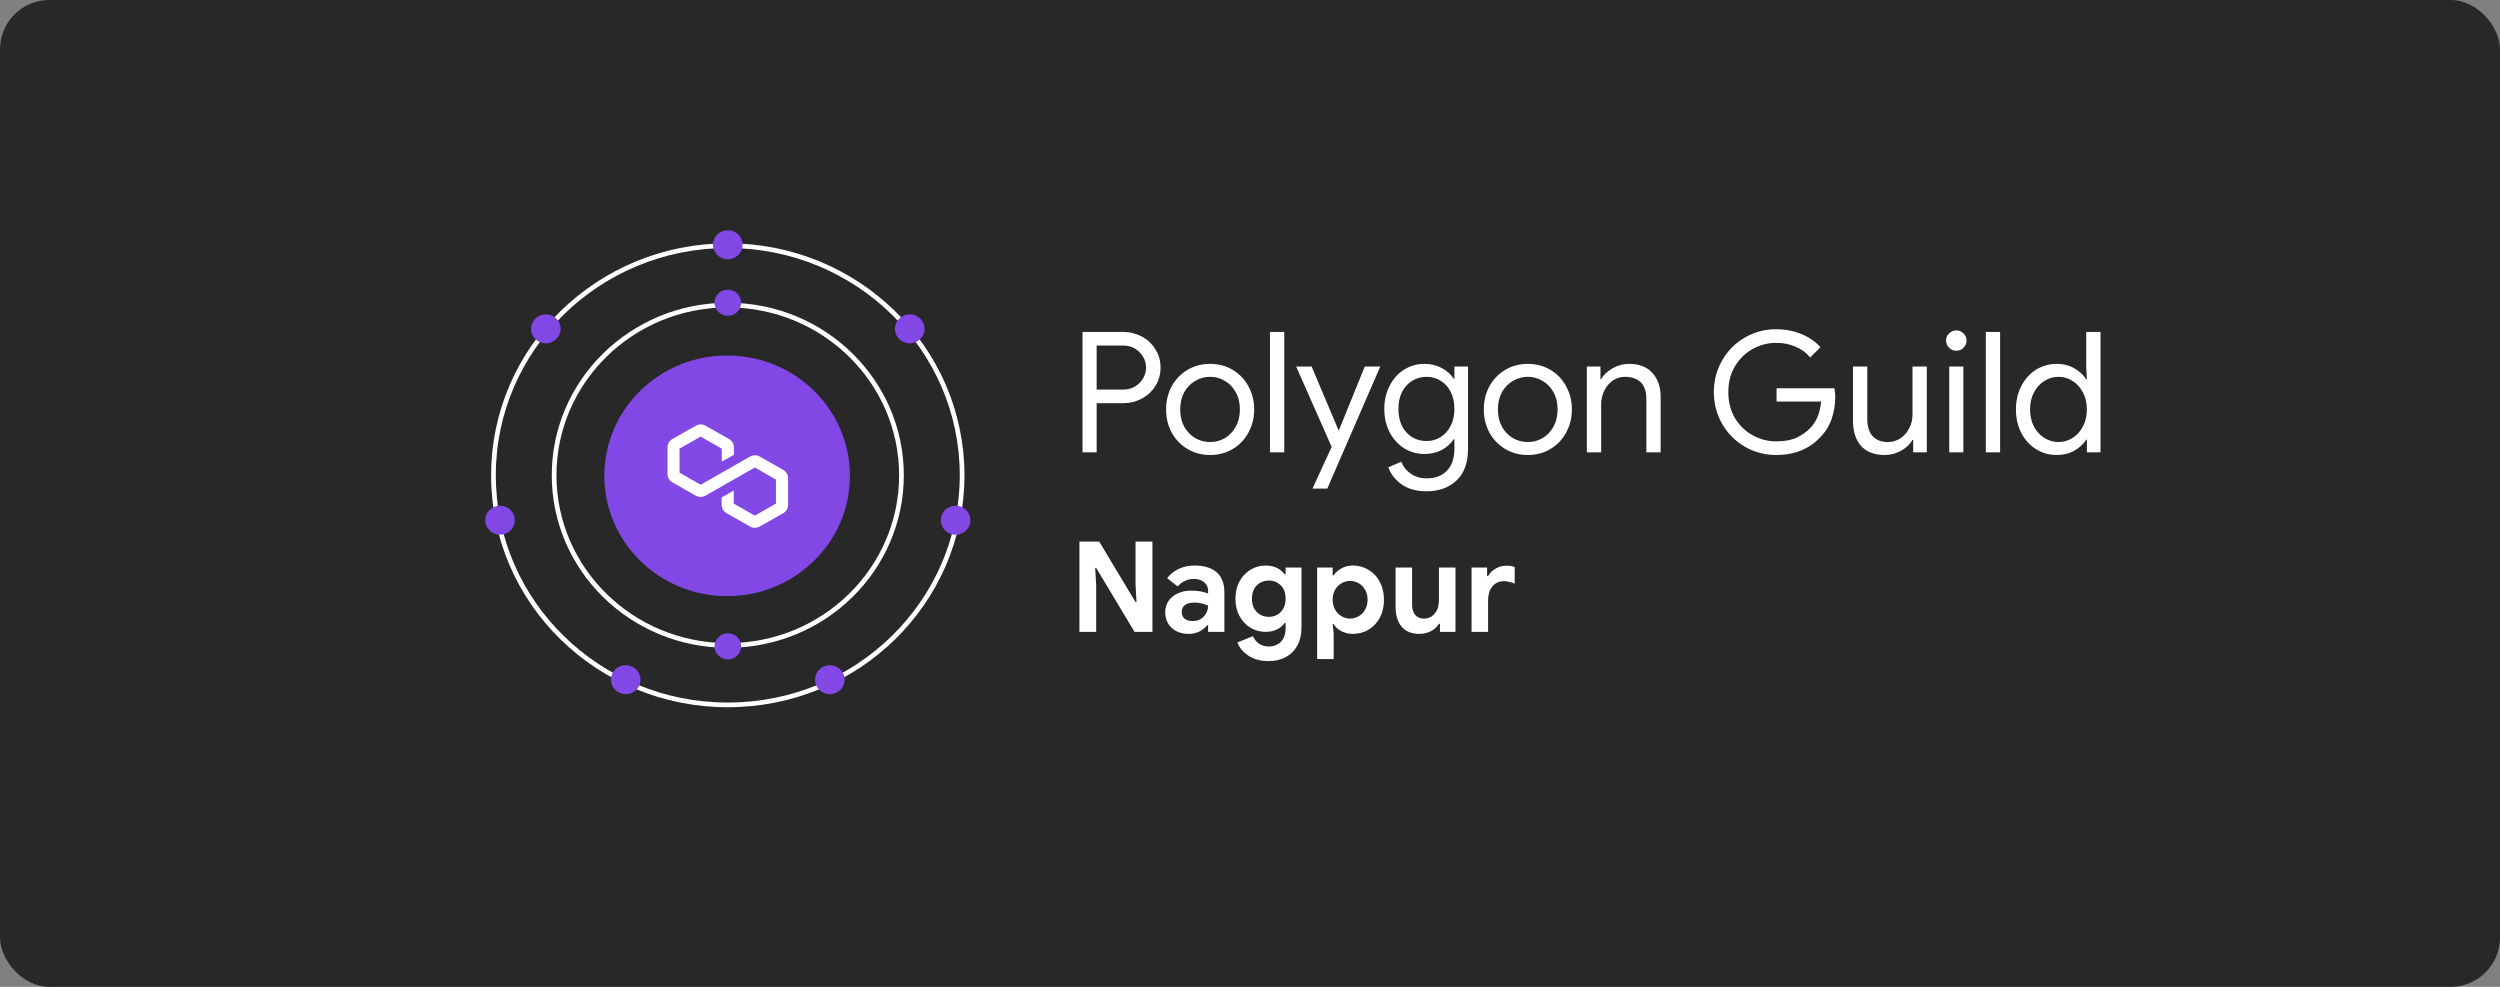 <svg width="304" height="120" viewBox="0 0 304 120" fill="none" xmlns="http://www.w3.org/2000/svg">
<rect x="0" y="0" width="304" height="120" fill="#808080" stroke="none"/>
<rect width="304" height="120" rx="6" fill="#282828"/>
<path d="M131.636 40.362H136.563C137.38 40.362 138.137 40.546 138.832 40.914C139.527 41.282 140.079 41.8 140.488 42.468C140.911 43.122 141.122 43.865 141.122 44.696C141.122 45.527 140.911 46.277 140.488 46.945C140.079 47.599 139.527 48.11 138.832 48.478C138.137 48.846 137.38 49.03 136.563 49.03H133.353V55H131.636V40.362ZM136.604 47.374C137.149 47.374 137.626 47.245 138.035 46.986C138.457 46.727 138.784 46.393 139.016 45.984C139.248 45.575 139.364 45.146 139.364 44.696C139.364 44.246 139.248 43.817 139.016 43.408C138.784 42.999 138.457 42.665 138.035 42.406C137.626 42.147 137.149 42.018 136.604 42.018H133.353V47.374H136.604ZM147.153 55.327C146.131 55.327 145.211 55.082 144.393 54.591C143.575 54.1 142.935 53.433 142.471 52.588C142.022 51.742 141.797 50.809 141.797 49.787C141.797 48.764 142.022 47.831 142.471 46.986C142.935 46.141 143.575 45.473 144.393 44.982C145.211 44.492 146.131 44.246 147.153 44.246C148.175 44.246 149.095 44.492 149.913 44.982C150.731 45.473 151.365 46.141 151.815 46.986C152.278 47.831 152.51 48.764 152.51 49.787C152.51 50.809 152.278 51.742 151.815 52.588C151.365 53.433 150.731 54.1 149.913 54.591C149.095 55.082 148.175 55.327 147.153 55.327ZM147.153 53.753C147.794 53.753 148.387 53.596 148.932 53.283C149.491 52.956 149.934 52.492 150.261 51.892C150.602 51.293 150.772 50.591 150.772 49.787C150.772 48.983 150.602 48.281 150.261 47.681C149.934 47.081 149.491 46.625 148.932 46.311C148.387 45.984 147.794 45.82 147.153 45.82C146.513 45.82 145.913 45.984 145.354 46.311C144.795 46.625 144.346 47.081 144.005 47.681C143.678 48.281 143.514 48.983 143.514 49.787C143.514 50.591 143.678 51.293 144.005 51.892C144.346 52.492 144.795 52.956 145.354 53.283C145.913 53.596 146.513 53.753 147.153 53.753ZM154.428 40.362H156.166V55H154.428V40.362ZM161.93 54.346L157.616 44.573H159.497L162.768 52.322H162.809L165.957 44.573H167.838L161.398 59.416H159.599L161.93 54.346ZM173.462 59.743C172.236 59.743 171.22 59.457 170.416 58.884C169.625 58.312 169.094 57.624 168.821 56.82L170.396 56.145C170.627 56.745 171.009 57.228 171.54 57.596C172.086 57.978 172.726 58.169 173.462 58.169C174.539 58.169 175.37 57.855 175.956 57.228C176.556 56.602 176.856 55.716 176.856 54.571V53.405H176.774C176.433 53.937 175.95 54.373 175.323 54.714C174.709 55.041 174.007 55.204 173.217 55.204C172.317 55.204 171.493 54.973 170.743 54.509C170.007 54.046 169.421 53.398 168.985 52.567C168.549 51.736 168.331 50.788 168.331 49.725C168.331 48.676 168.549 47.735 168.985 46.904C169.421 46.059 170.007 45.405 170.743 44.941C171.493 44.478 172.317 44.246 173.217 44.246C174.007 44.246 174.709 44.417 175.323 44.757C175.95 45.084 176.433 45.521 176.774 46.066H176.856V44.573H178.512V54.591C178.512 56.268 178.049 57.542 177.122 58.414C176.195 59.3 174.975 59.743 173.462 59.743ZM173.462 53.63C174.089 53.63 174.655 53.474 175.159 53.16C175.677 52.846 176.086 52.397 176.386 51.811C176.699 51.225 176.856 50.529 176.856 49.725C176.856 48.908 176.699 48.206 176.386 47.62C176.086 47.033 175.677 46.59 175.159 46.291C174.655 45.977 174.089 45.82 173.462 45.82C172.835 45.82 172.263 45.977 171.745 46.291C171.227 46.604 170.811 47.054 170.498 47.64C170.198 48.226 170.048 48.921 170.048 49.725C170.048 50.529 170.198 51.231 170.498 51.831C170.811 52.417 171.227 52.867 171.745 53.18C172.263 53.48 172.835 53.63 173.462 53.63ZM185.786 55.327C184.764 55.327 183.844 55.082 183.026 54.591C182.208 54.1 181.568 53.433 181.104 52.588C180.654 51.742 180.43 50.809 180.43 49.787C180.43 48.764 180.654 47.831 181.104 46.986C181.568 46.141 182.208 45.473 183.026 44.982C183.844 44.492 184.764 44.246 185.786 44.246C186.808 44.246 187.728 44.492 188.546 44.982C189.364 45.473 189.998 46.141 190.447 46.986C190.911 47.831 191.142 48.764 191.142 49.787C191.142 50.809 190.911 51.742 190.447 52.588C189.998 53.433 189.364 54.1 188.546 54.591C187.728 55.082 186.808 55.327 185.786 55.327ZM185.786 53.753C186.427 53.753 187.02 53.596 187.565 53.283C188.124 52.956 188.566 52.492 188.894 51.892C189.234 51.293 189.405 50.591 189.405 49.787C189.405 48.983 189.234 48.281 188.894 47.681C188.566 47.081 188.124 46.625 187.565 46.311C187.02 45.984 186.427 45.82 185.786 45.82C185.145 45.82 184.546 45.984 183.987 46.311C183.428 46.625 182.978 47.081 182.638 47.681C182.31 48.281 182.147 48.983 182.147 49.787C182.147 50.591 182.31 51.293 182.638 51.892C182.978 52.492 183.428 52.956 183.987 53.283C184.546 53.596 185.145 53.753 185.786 53.753ZM192.961 44.573H194.617V46.107H194.699C194.985 45.589 195.441 45.153 196.068 44.798C196.695 44.43 197.363 44.246 198.072 44.246C199.326 44.246 200.28 44.614 200.934 45.35C201.602 46.073 201.936 47.061 201.936 48.315V55H200.198V48.58C200.198 47.613 199.966 46.911 199.503 46.475C199.04 46.038 198.406 45.82 197.602 45.82C197.043 45.82 196.539 45.977 196.089 46.291C195.653 46.604 195.312 47.02 195.067 47.538C194.821 48.042 194.699 48.574 194.699 49.132V55H192.961V44.573ZM215.99 55.327C214.614 55.327 213.346 54.993 212.187 54.325C211.029 53.657 210.109 52.737 209.427 51.565C208.746 50.393 208.405 49.098 208.405 47.681C208.405 46.263 208.746 44.969 209.427 43.796C210.109 42.624 211.029 41.704 212.187 41.036C213.346 40.369 214.614 40.035 215.99 40.035C217.067 40.035 218.075 40.225 219.016 40.607C219.97 40.989 220.754 41.527 221.367 42.222L220.12 43.469C219.657 42.897 219.064 42.461 218.341 42.161C217.619 41.847 216.842 41.691 216.011 41.691C214.975 41.691 214.007 41.943 213.107 42.447C212.222 42.938 211.506 43.64 210.961 44.553C210.429 45.452 210.163 46.495 210.163 47.681C210.163 48.867 210.429 49.916 210.961 50.829C211.506 51.729 212.228 52.431 213.128 52.935C214.027 53.426 214.988 53.671 216.011 53.671C216.992 53.671 217.81 53.521 218.464 53.221C219.132 52.908 219.704 52.499 220.181 51.995C220.536 51.613 220.822 51.156 221.04 50.625C221.258 50.08 221.394 49.48 221.449 48.826H216.031V47.211H223.064C223.132 47.592 223.166 47.947 223.166 48.274C223.166 49.173 223.023 50.052 222.737 50.911C222.451 51.756 221.994 52.499 221.367 53.14C220.018 54.598 218.225 55.327 215.99 55.327ZM229.187 55.327C227.933 55.327 226.972 54.959 226.304 54.223C225.65 53.487 225.323 52.458 225.323 51.136V44.573H227.06V50.87C227.06 51.865 227.285 52.594 227.735 53.058C228.185 53.521 228.791 53.753 229.555 53.753C230.141 53.753 230.659 53.596 231.108 53.283C231.572 52.969 231.926 52.56 232.171 52.056C232.43 51.552 232.56 51.02 232.56 50.461V44.573H234.298V55H232.642V53.487H232.56C232.274 54.005 231.817 54.441 231.19 54.796C230.563 55.15 229.895 55.327 229.187 55.327ZM237.887 42.652C237.546 42.652 237.253 42.529 237.008 42.284C236.762 42.038 236.64 41.745 236.64 41.404C236.64 41.064 236.762 40.778 237.008 40.546C237.253 40.3 237.546 40.178 237.887 40.178C238.227 40.178 238.52 40.3 238.766 40.546C239.011 40.778 239.134 41.064 239.134 41.404C239.134 41.745 239.011 42.038 238.766 42.284C238.534 42.529 238.241 42.652 237.887 42.652ZM237.028 44.573H238.745V55H237.028V44.573ZM241.476 40.362H243.214V55H241.476V40.362ZM250.105 55.327C249.178 55.327 248.333 55.089 247.57 54.612C246.82 54.135 246.227 53.48 245.791 52.649C245.355 51.804 245.137 50.85 245.137 49.787C245.137 48.737 245.355 47.79 245.791 46.945C246.227 46.1 246.82 45.439 247.57 44.962C248.333 44.485 249.178 44.246 250.105 44.246C250.909 44.246 251.625 44.43 252.252 44.798C252.879 45.153 253.356 45.596 253.683 46.127H253.765L253.683 44.676V40.362H255.421V55H253.765V53.467H253.683C253.356 53.985 252.879 54.428 252.252 54.796C251.625 55.15 250.909 55.327 250.105 55.327ZM250.309 53.753C250.923 53.753 251.488 53.589 252.006 53.262C252.538 52.935 252.96 52.472 253.274 51.872C253.601 51.272 253.765 50.577 253.765 49.787C253.765 48.996 253.601 48.301 253.274 47.701C252.96 47.102 252.538 46.638 252.006 46.311C251.488 45.984 250.923 45.82 250.309 45.82C249.71 45.82 249.144 45.984 248.613 46.311C248.081 46.638 247.652 47.108 247.325 47.722C247.011 48.322 246.854 49.01 246.854 49.787C246.854 50.564 247.011 51.259 247.325 51.872C247.652 52.472 248.081 52.935 248.613 53.262C249.144 53.589 249.71 53.753 250.309 53.753Z" fill="white"/>
<path d="M131.257 65.855H133.665L138.081 73.215H138.203L138.081 71.099V65.855H140.135V76.834H137.958L133.297 69.059H133.174L133.297 71.175V76.834H131.257V65.855ZM144.529 77.079C143.701 77.079 143.021 76.839 142.49 76.358C141.958 75.868 141.692 75.229 141.692 74.442C141.692 73.92 141.83 73.46 142.106 73.061C142.382 72.663 142.76 72.356 143.241 72.141C143.721 71.927 144.253 71.82 144.836 71.82C145.643 71.82 146.333 71.937 146.906 72.172V71.835C146.906 71.406 146.742 71.058 146.415 70.792C146.098 70.526 145.669 70.394 145.127 70.394C144.759 70.394 144.401 70.48 144.054 70.654C143.716 70.818 143.435 71.037 143.21 71.314L141.922 70.302C142.3 69.811 142.776 69.433 143.348 69.167C143.921 68.901 144.544 68.768 145.219 68.768C146.415 68.768 147.325 69.044 147.948 69.596C148.572 70.148 148.884 70.956 148.884 72.019V76.834H146.906V76.036H146.783C146.548 76.343 146.236 76.593 145.848 76.787C145.469 76.982 145.03 77.079 144.529 77.079ZM145.004 75.515C145.587 75.515 146.047 75.331 146.384 74.963C146.732 74.585 146.906 74.145 146.906 73.644C146.384 73.399 145.837 73.276 145.265 73.276C144.222 73.276 143.701 73.665 143.701 74.442C143.701 74.758 143.813 75.019 144.038 75.224C144.263 75.418 144.585 75.515 145.004 75.515ZM154.26 80.391C153.269 80.391 152.446 80.166 151.792 79.716C151.138 79.277 150.698 78.745 150.473 78.121L152.359 77.355C152.523 77.743 152.773 78.05 153.11 78.275C153.448 78.5 153.831 78.612 154.26 78.612C154.894 78.612 155.395 78.418 155.763 78.029C156.141 77.641 156.33 77.089 156.33 76.374V75.76H156.208C155.962 76.108 155.64 76.374 155.242 76.558C154.843 76.742 154.388 76.834 153.877 76.834C153.233 76.834 152.63 76.67 152.068 76.343C151.516 76.005 151.071 75.535 150.734 74.932C150.396 74.319 150.228 73.608 150.228 72.801C150.228 71.993 150.396 71.288 150.734 70.685C151.071 70.072 151.516 69.601 152.068 69.274C152.63 68.937 153.233 68.768 153.877 68.768C154.388 68.768 154.843 68.86 155.242 69.044C155.64 69.228 155.962 69.494 156.208 69.841H156.33V69.013H158.262V76.297C158.262 77.135 158.099 77.861 157.772 78.474C157.445 79.088 156.98 79.558 156.376 79.885C155.773 80.222 155.068 80.391 154.26 80.391ZM154.291 75.009C154.853 75.009 155.334 74.815 155.732 74.426C156.131 74.028 156.33 73.486 156.33 72.801C156.33 72.096 156.131 71.554 155.732 71.175C155.344 70.787 154.864 70.593 154.291 70.593C153.719 70.593 153.233 70.787 152.834 71.175C152.436 71.564 152.236 72.106 152.236 72.801C152.236 73.496 152.436 74.038 152.834 74.426C153.233 74.815 153.719 75.009 154.291 75.009ZM160.164 69.013H162.05V69.964H162.173C162.387 69.627 162.699 69.346 163.108 69.121C163.517 68.886 163.987 68.768 164.519 68.768C165.224 68.768 165.863 68.947 166.435 69.305C167.018 69.652 167.473 70.143 167.8 70.777C168.127 71.411 168.291 72.126 168.291 72.924C168.291 73.731 168.127 74.452 167.8 75.085C167.473 75.709 167.018 76.2 166.435 76.558C165.863 76.905 165.224 77.079 164.519 77.079C163.987 77.079 163.512 76.966 163.093 76.742C162.684 76.517 162.377 76.236 162.173 75.898H162.05L162.173 77.002V80.145H160.164V69.013ZM164.166 75.224C164.544 75.224 164.897 75.126 165.224 74.932C165.551 74.738 165.812 74.467 166.006 74.12C166.2 73.772 166.297 73.373 166.297 72.924C166.297 72.474 166.2 72.075 166.006 71.728C165.812 71.38 165.551 71.114 165.224 70.93C164.897 70.736 164.544 70.639 164.166 70.639C163.798 70.639 163.451 70.736 163.123 70.93C162.796 71.114 162.536 71.38 162.341 71.728C162.147 72.075 162.05 72.474 162.05 72.924C162.05 73.373 162.147 73.772 162.341 74.12C162.536 74.467 162.796 74.738 163.123 74.932C163.451 75.126 163.798 75.224 164.166 75.224ZM172.585 77.079C171.645 77.079 170.929 76.787 170.439 76.205C169.948 75.622 169.703 74.809 169.703 73.767V69.013H171.711V73.522C171.711 74.053 171.839 74.472 172.095 74.779C172.35 75.075 172.687 75.224 173.107 75.224C173.679 75.224 174.134 75.014 174.471 74.595C174.809 74.176 174.977 73.644 174.977 73V69.013H176.986V76.834H175.1V75.852H174.977C174.742 76.23 174.41 76.532 173.981 76.757C173.561 76.972 173.096 77.079 172.585 77.079ZM178.943 69.013H180.829V70.056H180.952C181.146 69.688 181.447 69.387 181.856 69.151C182.265 68.906 182.715 68.784 183.206 68.784C183.563 68.784 183.89 68.84 184.187 68.952V70.961C183.911 70.859 183.676 70.787 183.482 70.746C183.298 70.695 183.098 70.669 182.884 70.669C182.291 70.669 181.82 70.884 181.473 71.314C181.125 71.743 180.952 72.285 180.952 72.939V76.834H178.943V69.013Z" fill="white"/>
<ellipse cx="88.418" cy="57.858" rx="14.93" ry="14.632" fill="#8248E5"/>
<path d="M116.993 57.793C116.993 73.208 104.241 85.714 88.499 85.714C72.757 85.714 60.005 73.208 60.005 57.793C60.005 42.378 72.757 29.872 88.499 29.872C104.241 29.872 116.993 42.378 116.993 57.793Z" stroke="white" stroke-width="0.572"/>
<path d="M109.618 57.793C109.618 69.216 100.168 78.486 88.499 78.486C76.83 78.486 67.38 69.216 67.38 57.793C67.38 46.37 76.83 37.1 88.499 37.1C100.168 37.1 109.618 46.37 109.618 57.793Z" stroke="white" stroke-width="0.572"/>
<ellipse cx="88.498" cy="29.763" rx="1.799" ry="1.763" fill="#8248E5"/>
<ellipse cx="100.91" cy="82.651" rx="1.799" ry="1.763" fill="#8248E5"/>
<ellipse cx="110.623" cy="39.988" rx="1.799" ry="1.763" fill="#8248E5"/>
<ellipse cx="66.375" cy="39.988" rx="1.799" ry="1.763" fill="#8248E5"/>
<ellipse cx="60.799" cy="63.258" rx="1.799" ry="1.763" fill="#8248E5"/>
<ellipse cx="116.201" cy="63.258" rx="1.799" ry="1.763" fill="#8248E5"/>
<ellipse cx="76.088" cy="82.651" rx="1.799" ry="1.763" fill="#8248E5"/>
<ellipse cx="88.502" cy="36.815" rx="1.619" ry="1.587" fill="#8248E5"/>
<ellipse cx="88.502" cy="78.596" rx="1.619" ry="1.587" fill="#8248E5"/>
<path d="M95.831 58.147V61.398C95.829 61.601 95.775 61.8 95.672 61.976C95.569 62.152 95.422 62.298 95.244 62.401L92.38 64.024C92.203 64.128 92 64.183 91.794 64.183C91.587 64.183 91.385 64.128 91.207 64.024L88.343 62.401C88.166 62.298 88.018 62.152 87.916 61.976C87.813 61.8 87.758 61.601 87.757 61.398V60.486L89.223 59.649V61.235L91.789 62.7L94.355 61.235V58.313L91.789 56.848L85.778 60.273C85.599 60.372 85.397 60.424 85.191 60.424C84.986 60.424 84.784 60.372 84.605 60.273L81.741 58.644C81.566 58.539 81.421 58.392 81.321 58.217C81.221 58.041 81.168 57.844 81.168 57.642V54.391C81.169 54.188 81.224 53.989 81.327 53.813C81.429 53.638 81.577 53.491 81.754 53.388L84.618 51.766C84.796 51.663 84.999 51.608 85.205 51.608C85.411 51.608 85.614 51.663 85.791 51.766L88.655 53.388C88.833 53.491 88.98 53.638 89.083 53.813C89.186 53.989 89.24 54.188 89.242 54.391V55.303L87.766 56.135V54.557L85.2 53.093L82.634 54.557V57.477L85.2 58.941L91.212 55.516C91.391 55.417 91.593 55.365 91.798 55.365C92.004 55.365 92.206 55.417 92.385 55.516L95.249 57.145C95.425 57.249 95.572 57.395 95.674 57.571C95.775 57.746 95.83 57.945 95.831 58.147Z" fill="white"/>
</svg>
